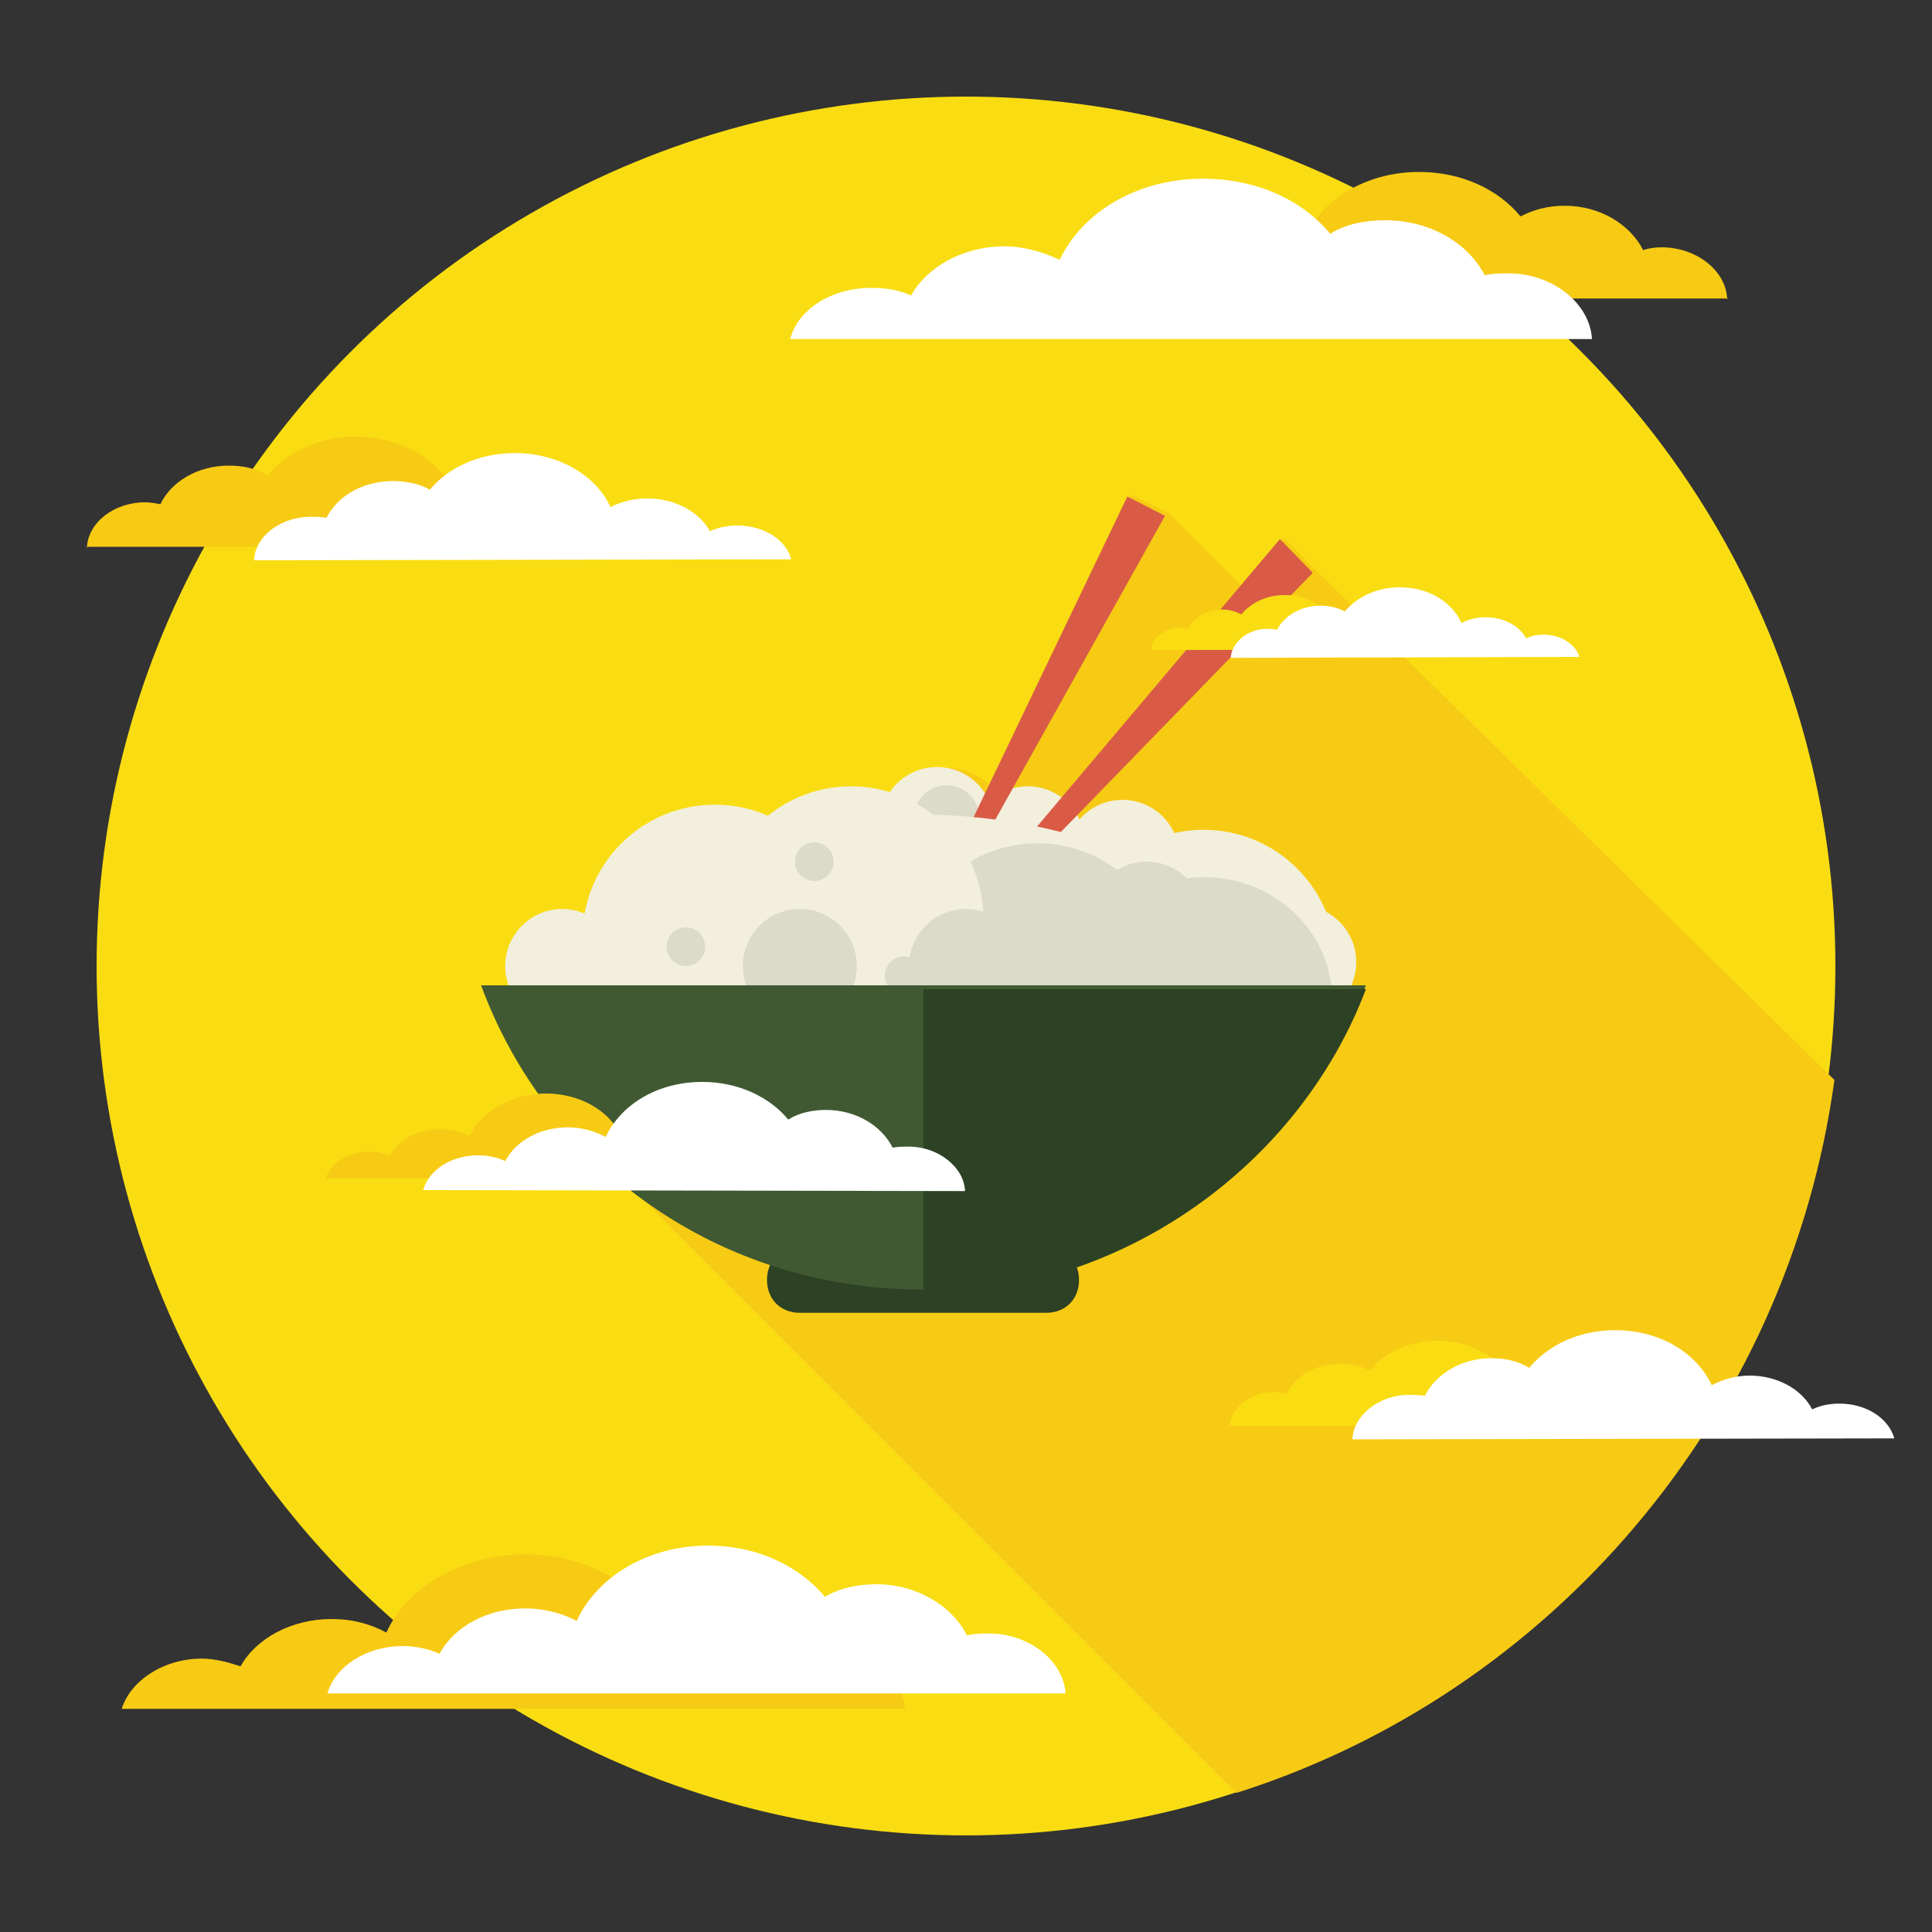 <?xml version="1.0" encoding="utf-8"?>
<!-- Generator: Adobe Illustrator 18.0.0, SVG Export Plug-In . SVG Version: 6.00 Build 0)  -->
<!DOCTYPE svg PUBLIC "-//W3C//DTD SVG 1.1//EN" "http://www.w3.org/Graphics/SVG/1.1/DTD/svg11.dtd">
<svg version="1.1" id="Lag_1" xmlns="http://www.w3.org/2000/svg" xmlns:xlink="http://www.w3.org/1999/xlink" x="0px" y="0px"
	 viewBox="0 0 200 200" enable-background="new 0 0 200 200" xml:space="preserve">
<rect x="0" y="0" width="200" height="200" fill="#333333" stroke="none"/>
<g>
	<circle fill="#F9DD12" cx="100" cy="100" r="90"/>
	<path fill="#F7CB14" d="M135.9,58.7l-3-3l-4.4,4.9l-7.4-7.4l0,0l-4-2L103,81.9c-1-1.4-3-2.4-4.9-2.4c-2,0-4,1-5.4,3
		c-1-0.4-2.4-0.4-4-0.4c-3.4,0-6.4,1-8.9,3c-1.4-0.4-3.4-1-5.4-1c-6.9,0-12.3,4.9-13.7,10.9c-0.4,0-1.4-0.4-2-0.4
		c-3.4,0-5.9,3-5.9,5.9c0,0.4,0,1.4,0.4,2h-2.4c2.4,6.9,6.9,13.3,12.3,18.2l0,0l64.9,64.9c32.5-10.3,57.1-38.9,61.9-73.8L135.9,58.7
		L135.9,58.7z"/>
	<g>
		<circle fill="#F2EFDC" cx="97" cy="85.3" r="5.9"/>
		<circle fill="#F2EFDC" cx="106.4" cy="87.3" r="5.9"/>
		<circle fill="#DCDAC8" cx="98" cy="84.7" r="3.4"/>
		<polygon fill="#D95B46" points="120.6,53.4 86.3,114.8 116.7,51.4 		"/>
		<polygon fill="#D95B46" points="135.9,59.3 87.3,109.3 132.5,55.8 		"/>
		<ellipse fill="#F2EFDC" cx="94.6" cy="101.5" rx="33.9" ry="17.2"/>
		<circle fill="#F2EFDC" cx="58.2" cy="100" r="5.9"/>
		<circle fill="#F2EFDC" cx="134.5" cy="99.6" r="5.9"/>
		<circle fill="#F2EFDC" cx="116.2" cy="88.7" r="5.9"/>
		<circle fill="#F2EFDC" cx="74" cy="97" r="13.7"/>
		<circle fill="#F2EFDC" cx="124.6" cy="99.6" r="13.7"/>
		<ellipse fill="#DCDAC8" cx="124.6" cy="103.5" rx="13.3" ry="12.7"/>
		<circle fill="#DCDAC8" cx="107.4" cy="101" r="13.7"/>
		<circle fill="#F2EFDC" cx="88.1" cy="95.1" r="13.7"/>
		<circle fill="#DCDAC8" cx="118.7" cy="95.1" r="5.9"/>
		<circle fill="#DCDAC8" cx="100" cy="100" r="5.9"/>
		<circle fill="#DCDAC8" cx="82.8" cy="100" r="5.9"/>
		<circle fill="#DCDAC8" cx="71" cy="98" r="2"/>
		<circle fill="#DCDAC8" cx="84.3" cy="89.2" r="2"/>
		<circle fill="#DCDAC8" cx="93.6" cy="101" r="2"/>
		<path fill="#2D4124" d="M111.7,132.5c0,2-1.4,3.4-3.4,3.4H82.8c-2,0-3.4-1.4-3.4-3.4l0,0c0-2,1.4-3.4,3.4-3.4h25
			C110.3,129.1,111.7,130.5,111.7,132.5L111.7,132.5z"/>
		<path fill="#405933" d="M49.8,102c6.9,18.7,24.6,31.5,45.8,31.5c20.6,0,38.9-13.3,45.8-31.5H49.8z"/>
		<path fill="#2D4124" d="M95.6,133.9c20.6,0,38.9-13.3,45.8-31.5H95.6V133.9z"/>
	</g>
</g>
<path fill="#F7CB14" d="M178.8,31c-0.1-3-3.2-5.4-6.8-5.4c-0.6,0-1.4,0.1-1.9,0.3c-1.3-2.6-4.4-4.6-8.1-4.6c-1.8,0-3.2,0.4-4.6,1.1
	c-2.3-2.8-6.1-4.6-10.5-4.6c-5.4,0-10,2.8-11.7,6.6c-1.4-0.8-2.9-1.1-4.6-1.1c-3.4,0-6.3,1.6-7.6,4c-1-0.4-2.1-0.6-3.2-0.6
	c-3.2,0-6,1.9-6.7,4.2h65.8L178.8,31L178.8,31z"/>
<path fill="#FFFFFF" d="M164.8,35.1c-0.2-3.7-4.1-6.8-8.6-6.8c-0.8,0-1.7,0-2.5,0.2c-1.7-3.3-5.6-5.7-10.3-5.7
	c-2.1,0-4.1,0.4-5.7,1.4c-2.9-3.5-7.6-5.7-13.2-5.7c-6.8,0-12.5,3.5-14.8,8.4c-1.7-0.8-3.7-1.4-5.7-1.4c-4.3,0-8,2.1-9.7,5.1
	c-1.2-0.6-2.7-0.8-4.1-0.8c-4.1,0-7.6,2.2-8.4,5.3L164.8,35.1L164.8,35.1z"/>
<path fill="#F7CB14" d="M93.7,177.2c-0.1-3.7-4-6.6-8.4-6.6c-0.8,0-1.7,0.1-2.3,0.3c-1.5-3.2-5.4-5.7-10-5.7c-2.2,0-4,0.4-5.7,1.4
	c-2.8-3.4-7.5-5.7-12.9-5.7c-6.6,0-12.3,3.4-14.4,8.1c-1.7-0.9-3.5-1.4-5.7-1.4c-4.1,0-7.8,2-9.4,4.9c-1.2-0.4-2.6-0.8-4-0.8
	c-4,0-7.4,2.3-8.3,5.2h81.1L93.7,177.2L93.7,177.2z"/>
<path fill="#FFFFFF" d="M110.3,175.3c-0.2-3.4-3.8-6.2-7.9-6.2c-0.8,0-1.5,0-2.3,0.2c-1.5-3-5.1-5.3-9.4-5.3c-1.9,0-3.8,0.4-5.3,1.3
	c-2.7-3.2-7-5.3-12.1-5.3c-6.2,0-11.5,3.2-13.6,7.8c-1.5-0.8-3.4-1.3-5.3-1.3c-4,0-7.4,1.9-8.9,4.7c-1.1-0.5-2.4-0.8-3.8-0.8
	c-3.8,0-7,2.1-7.8,4.9L110.3,175.3L110.3,175.3z"/>
<path fill="#F9DD12" d="M127.3,147.7c0.1-2,2.2-3.6,4.6-3.6c0.4,0,0.9,0.1,1.3,0.2c0.8-1.8,2.9-3.1,5.5-3.1c1.2,0,2.2,0.2,3.1,0.7
	c1.5-1.9,4.1-3.1,7-3.1c3.6,0,6.7,1.9,7.9,4.4c0.9-0.5,1.9-0.7,3.1-0.7c2.3,0,4.3,1.1,5.1,2.7c0.7-0.2,1.4-0.4,2.2-0.4
	c2.2,0,4,1.3,4.5,2.8h-44.3L127.3,147.7L127.3,147.7z"/>
<path fill="#FFFFFF" d="M140,149c0.1-2.5,2.8-4.6,5.8-4.6c0.6,0,1.1,0,1.7,0.1c1.1-2.2,3.7-3.9,6.9-3.9c1.4,0,2.8,0.3,3.9,1
	c1.9-2.3,5.1-3.9,8.9-3.9c4.6,0,8.4,2.3,10,5.7c1.1-0.6,2.5-1,3.9-1c2.9,0,5.4,1.4,6.5,3.5c0.8-0.4,1.8-0.6,2.8-0.6
	c2.8,0,5.1,1.5,5.7,3.6L140,149L140,149z"/>
<path fill="#F9DD12" d="M119.2,67.3c0-1.3,1.4-2.3,3-2.3c0.3,0,0.6,0,0.8,0.1c0.5-1.1,1.9-2,3.5-2c0.8,0,1.4,0.2,2,0.5
	c1-1.2,2.6-2,4.5-2c2.3,0,4.3,1.2,5.1,2.9c0.6-0.3,1.2-0.5,2-0.5c1.5,0,2.8,0.7,3.3,1.7c0.4-0.2,0.9-0.3,1.4-0.3
	c1.4,0,2.6,0.8,2.9,1.8L119.2,67.3L119.2,67.3L119.2,67.3z"/>
<path fill="#FFFFFF" d="M127.4,68.1c0.1-1.6,1.8-3,3.7-3c0.4,0,0.7,0,1.1,0.1c0.7-1.4,2.4-2.5,4.5-2.5c0.9,0,1.8,0.2,2.5,0.6
	c1.3-1.5,3.3-2.5,5.7-2.5c3,0,5.4,1.5,6.4,3.7c0.7-0.4,1.6-0.6,2.5-0.6c1.9,0,3.5,0.9,4.2,2.2c0.5-0.3,1.2-0.4,1.8-0.4
	c1.8,0,3.3,1,3.7,2.3L127.4,68.1L127.4,68.1z"/>
<path fill="#F7CB14" d="M78,122.1c-0.1-2-2.2-3.6-4.6-3.6c-0.4,0-0.9,0.1-1.3,0.2c-0.8-1.8-2.9-3.1-5.5-3.1c-1.2,0-2.2,0.2-3.1,0.7
	c-1.5-1.9-4.1-3.1-7-3.1c-3.6,0-6.7,1.9-7.9,4.4c-0.9-0.5-1.9-0.7-3.1-0.7c-2.3,0-4.3,1.1-5.1,2.7c-0.7-0.2-1.4-0.4-2.2-0.4
	c-2.2,0-4,1.3-4.5,2.8H78L78,122.1L78,122.1z"/>
<path fill="#FFFFFF" d="M99.9,123.3c-0.1-2.5-2.8-4.6-5.8-4.6c-0.6,0-1.1,0-1.7,0.1c-1.1-2.2-3.7-3.9-6.9-3.9c-1.4,0-2.8,0.3-3.9,1
	c-1.9-2.3-5.1-3.9-8.9-3.9c-4.6,0-8.4,2.3-10,5.7c-1.1-0.6-2.5-1-3.9-1c-2.9,0-5.4,1.4-6.5,3.5c-0.8-0.4-1.8-0.6-2.8-0.6
	c-2.8,0-5.1,1.5-5.7,3.6L99.9,123.3L99.9,123.3z"/>
<path fill="#F7CB14" d="M9,56.7c0.1-2.6,2.8-4.7,6-4.7c0.5,0,1.2,0.1,1.6,0.2c1.1-2.3,3.8-4,7.1-4c1.5,0,2.8,0.3,4,1
	c2-2.4,5.3-4,9.1-4c4.7,0,8.7,2.4,10.2,5.7c1.2-0.7,2.5-1,4-1c2.9,0,5.5,1.4,6.6,3.5c0.9-0.3,1.8-0.5,2.8-0.5c2.8,0,5.2,1.6,5.9,3.7
	H8.9L9,56.7L9,56.7z"/>
<path fill="#FFFFFF" d="M26.3,58c0.1-2.5,2.8-4.5,5.8-4.5c0.6,0,1.1,0,1.7,0.1c1.1-2.2,3.7-3.8,6.9-3.8c1.4,0,2.8,0.3,3.8,0.9
	c1.9-2.3,5.1-3.8,8.8-3.8c4.5,0,8.4,2.3,9.9,5.6c1.1-0.6,2.5-0.9,3.8-0.9c2.9,0,5.4,1.4,6.5,3.4c0.8-0.4,1.8-0.6,2.8-0.6
	c2.8,0,5.1,1.5,5.6,3.5L26.3,58L26.3,58z"/>
</svg>
